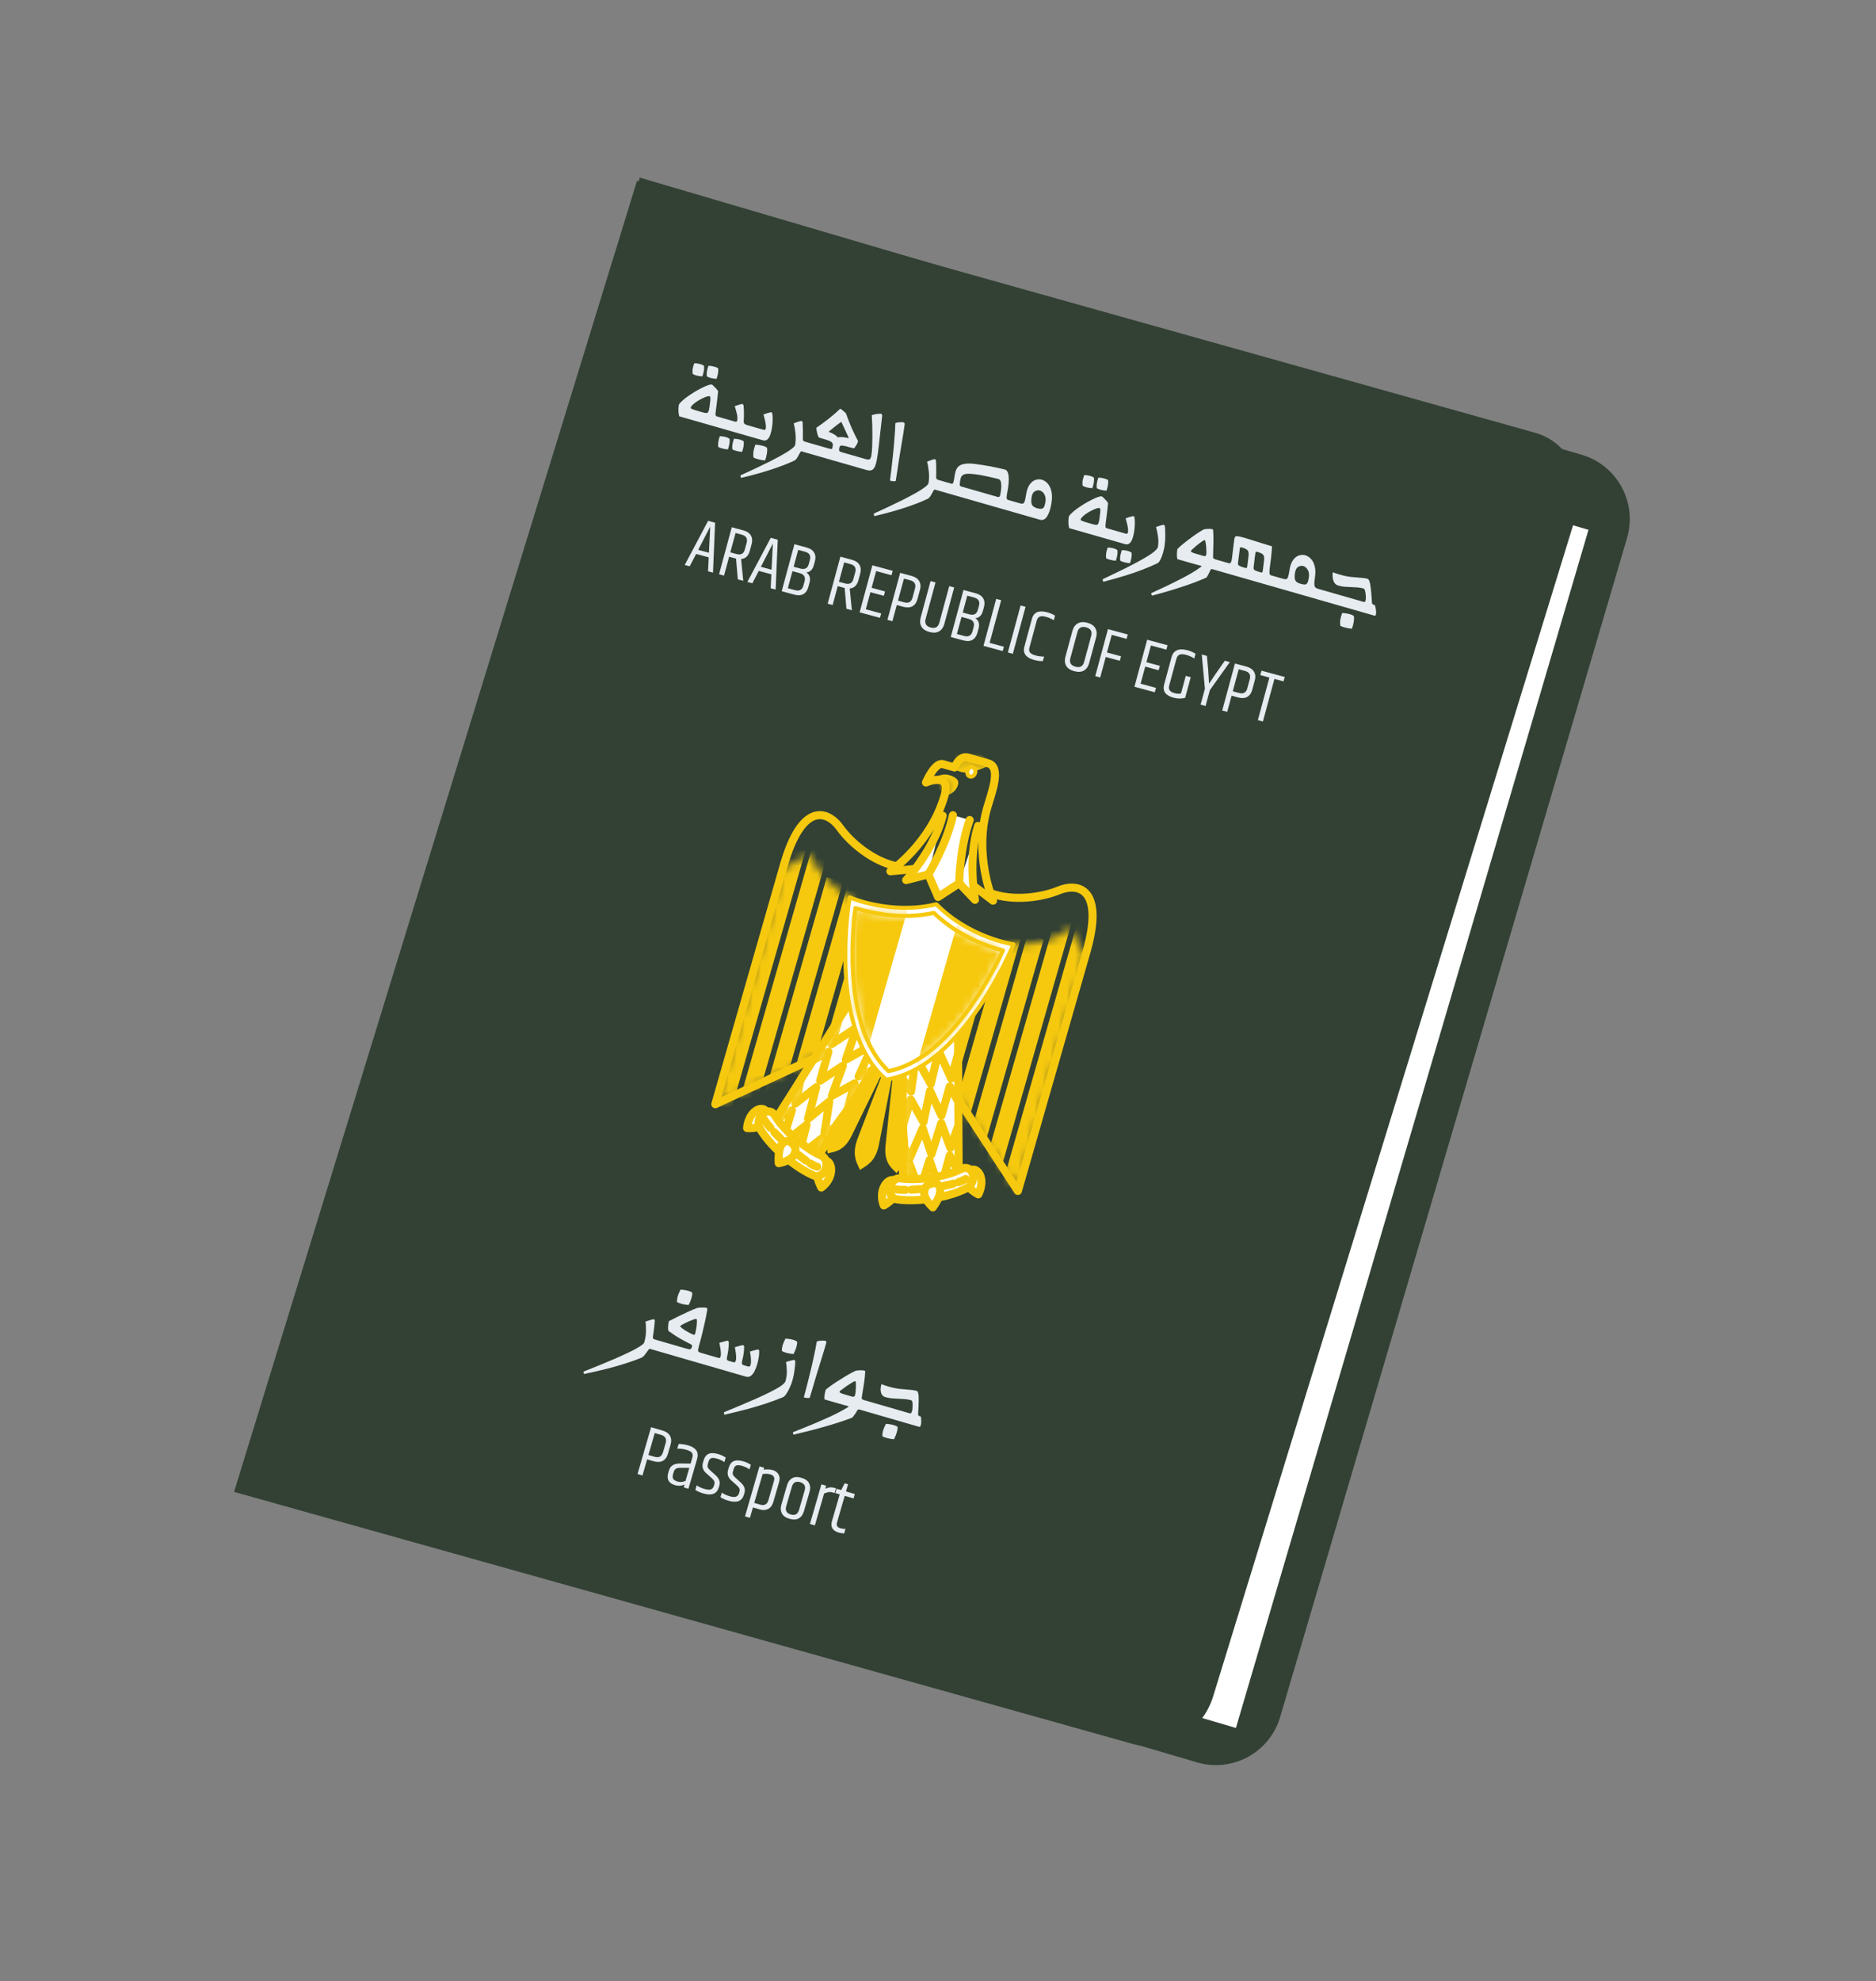 <svg width="233" height="246" viewBox="0 0 233 246" fill="none" xmlns="http://www.w3.org/2000/svg">
<rect x="0" y="0" width="233" height="246" fill="#808080" stroke="none"/>
<path d="M148.667 218.81L31.679 184.396L79.46 22.052L196.449 56.466C200.857 57.763 203.378 62.386 202.081 66.793L158.996 213.179C157.7 217.585 153.075 220.107 148.667 218.81Z" fill="#324134"/>
<path d="M197.292 65.781L176.25 59.59L132.459 208.347L153.501 214.538L197.292 65.781Z" fill="white"/>
<path d="M140.602 216.498L29.072 185.227L79.114 22.455L190.644 53.726C194.846 54.904 197.15 59.441 195.792 63.859L150.669 210.632C149.311 215.051 144.803 217.677 140.602 216.498Z" fill="#324134"/>
<path d="M80.71 167.465C80.672 167.453 80.614 167.495 80.537 167.589C80.467 167.686 80.384 167.799 80.288 167.93C80.198 168.07 80.098 168.199 79.988 168.317C79.887 168.438 79.784 168.521 79.679 168.565C78.82 168.916 77.822 169.256 76.685 169.585C75.539 169.919 74.154 170.255 72.532 170.593C72.475 170.502 72.464 170.399 72.497 170.283C73.108 170.044 73.753 169.785 74.434 169.507C75.104 169.235 75.763 168.959 76.41 168.68C77.049 168.399 77.635 168.132 78.167 167.877C78.698 167.623 79.129 167.39 79.457 167.177C79.793 166.966 79.981 166.791 80.021 166.653C80.165 166.153 80.236 165.666 80.232 165.19C80.236 164.716 80.214 164.348 80.165 164.084C80.38 164.004 80.582 163.938 80.773 163.885C80.971 163.834 81.105 163.802 81.175 163.789C81.245 163.809 81.286 163.838 81.3 163.875C81.322 163.915 81.33 163.959 81.325 164.007C81.306 164.302 81.276 164.605 81.236 164.918C81.202 165.234 81.167 165.498 81.13 165.712C81.081 165.94 81.072 166.087 81.102 166.154C81.133 166.221 81.21 166.273 81.333 166.308L82.093 166.528L81.736 167.762L80.71 167.465ZM87.867 168.2L87.509 169.433L81.262 167.624L81.619 166.391C81.857 166.46 82.134 166.54 82.449 166.631C82.772 166.725 83.102 166.821 83.44 166.918C83.786 167.019 84.113 167.113 84.42 167.202C84.735 167.293 85.008 167.372 85.239 167.439C85.515 167.519 85.688 167.54 85.757 167.502C85.835 167.466 85.895 167.371 85.94 167.217C85.962 167.141 85.963 167.079 85.944 167.031C85.927 166.976 85.83 166.907 85.654 166.823C85.435 166.717 85.085 166.533 84.603 166.268C84.122 166.004 83.589 165.658 83.005 165.231C82.977 165.039 82.969 164.837 82.981 164.624C83.002 164.406 83.035 164.207 83.078 164.028C83.383 163.866 83.739 163.686 84.147 163.488C84.564 163.284 84.989 163.082 85.422 162.882C85.854 162.683 86.257 162.516 86.629 162.382C86.734 162.363 86.859 162.349 87.003 162.341C87.154 162.335 87.296 162.334 87.428 162.339C87.568 162.346 87.664 162.358 87.718 162.373C87.803 162.398 87.845 162.439 87.845 162.497C87.852 162.558 87.837 162.682 87.799 162.871C87.748 163.19 87.669 163.592 87.562 164.077C87.457 164.554 87.339 165.062 87.209 165.599C87.078 166.135 86.945 166.638 86.809 167.107C86.711 167.445 86.678 167.66 86.709 167.753C86.751 167.84 86.871 167.912 87.071 167.97L87.867 168.2ZM86.335 165.595C86.377 165.449 86.415 165.277 86.447 165.078C86.49 164.874 86.518 164.674 86.533 164.479C86.558 164.278 86.566 164.109 86.555 163.973C86.552 163.839 86.532 163.766 86.493 163.755C86.439 163.739 86.32 163.763 86.135 163.826C85.95 163.889 85.743 163.971 85.514 164.071C85.293 164.174 85.085 164.276 84.889 164.377C84.7 164.481 84.568 164.563 84.492 164.625C84.462 164.641 84.46 164.665 84.484 164.697C84.618 164.836 84.794 164.978 85.01 165.124C85.235 165.265 85.457 165.391 85.674 165.504C85.891 165.617 86.058 165.69 86.173 165.723C86.25 165.746 86.304 165.703 86.335 165.595ZM84.081 161.645C84.073 161.443 84.1 161.221 84.161 160.981C84.232 160.735 84.353 160.445 84.525 160.112C84.845 160.13 85.133 160.171 85.388 160.237C85.652 160.305 85.848 160.391 85.976 160.495C85.999 160.876 85.851 161.387 85.532 162.027C85.23 162.007 84.939 161.96 84.66 161.888C84.391 161.81 84.198 161.729 84.081 161.645ZM94.29 167.762C94.3 168.014 94.281 168.283 94.231 168.569C94.182 168.855 94.118 169.132 94.04 169.401C93.947 169.723 93.834 170.011 93.703 170.265C93.571 170.518 93.416 170.707 93.239 170.83C93.069 170.956 92.873 170.986 92.65 170.922L87.037 169.296L87.394 168.063L89.204 168.587C89.273 168.607 89.33 168.611 89.375 168.599C89.43 168.582 89.471 168.527 89.498 168.435C89.537 168.297 89.548 168.117 89.529 167.895C89.518 167.675 89.489 167.458 89.442 167.245C89.406 167.026 89.374 166.85 89.346 166.717C89.528 166.662 89.713 166.611 89.902 166.566C90.092 166.513 90.245 166.474 90.36 166.449C90.43 166.469 90.47 166.501 90.482 166.546C90.504 166.586 90.516 166.631 90.518 166.682C90.518 166.998 90.498 167.296 90.458 167.576C90.427 167.859 90.382 168.112 90.325 168.337C90.283 168.542 90.266 168.687 90.274 168.772C90.29 168.86 90.387 168.93 90.564 168.981L91.082 169.131C91.236 169.176 91.338 169.11 91.39 168.933C91.43 168.795 91.442 168.623 91.426 168.419C91.42 168.209 91.398 167.998 91.359 167.787C91.328 167.578 91.3 167.404 91.274 167.263C91.457 167.208 91.638 167.156 91.818 167.108C92.007 167.063 92.154 167.027 92.262 166.999C92.331 167.019 92.373 167.048 92.387 167.086C92.409 167.125 92.421 167.17 92.423 167.221C92.425 167.471 92.406 167.741 92.364 168.028C92.322 168.316 92.266 168.595 92.196 168.867C92.146 169.069 92.128 169.217 92.142 169.313C92.158 169.401 92.262 169.473 92.454 169.528L92.927 169.665C93.073 169.708 93.171 169.64 93.222 169.464C93.263 169.325 93.279 169.155 93.271 168.953C93.272 168.745 93.258 168.537 93.227 168.328C93.203 168.121 93.175 167.947 93.141 167.804C93.332 167.75 93.517 167.7 93.697 167.652C93.878 167.605 94.026 167.568 94.141 167.543C94.21 167.564 94.252 167.592 94.266 167.63C94.288 167.669 94.296 167.713 94.29 167.762ZM97.187 173.497C96.572 173.752 95.91 173.998 95.2 174.234C94.498 174.472 93.722 174.705 92.873 174.934C92.016 175.161 91.052 175.398 89.981 175.646C89.918 175.544 89.903 175.44 89.934 175.332C90.537 175.091 91.176 174.826 91.851 174.538C92.523 174.258 93.189 173.972 93.849 173.68C94.498 173.393 95.096 173.113 95.642 172.838C96.186 172.57 96.629 172.32 96.972 172.086C97.317 171.844 97.512 171.643 97.559 171.481C97.681 171.059 97.737 170.638 97.725 170.218C97.714 169.798 97.68 169.426 97.624 169.102C97.809 169.039 98 168.982 98.198 168.931C98.404 168.882 98.542 168.851 98.612 168.838C98.681 168.858 98.723 168.887 98.737 168.924C98.759 168.964 98.771 169.009 98.773 169.06C98.769 169.333 98.737 169.686 98.678 170.119C98.627 170.554 98.543 170.975 98.425 171.382C98.345 171.659 98.236 171.948 98.099 172.25C97.969 172.554 97.825 172.82 97.667 173.049C97.514 173.288 97.355 173.438 97.187 173.497ZM97.11 167.728C97.102 167.526 97.128 167.305 97.189 167.064C97.261 166.819 97.382 166.529 97.554 166.196C97.873 166.213 98.161 166.255 98.417 166.321C98.68 166.389 98.876 166.474 99.005 166.578C99.027 166.96 98.879 167.471 98.561 168.111C98.258 168.09 97.968 168.044 97.689 167.971C97.42 167.893 97.227 167.812 97.11 167.728ZM102.643 166.645C102.564 166.947 102.458 167.312 102.326 167.74C102.194 168.168 102.057 168.611 101.916 169.07C101.774 169.529 101.64 169.965 101.512 170.377C101.386 170.782 101.284 171.119 101.206 171.388C101.124 171.673 101.037 171.972 100.946 172.287C100.857 172.595 100.775 172.862 100.701 173.091C100.634 173.321 100.593 173.463 100.577 173.517C100.511 173.573 100.394 173.589 100.226 173.565C100.063 173.552 99.933 173.526 99.835 173.49C100.096 172.533 100.33 171.626 100.536 170.769C100.753 169.908 100.935 169.119 101.084 168.405C101.243 167.684 101.364 167.066 101.447 166.548C101.667 166.479 101.881 166.445 102.088 166.447C102.298 166.441 102.449 166.451 102.542 166.478C102.572 166.487 102.606 166.543 102.643 166.645ZM106.198 173.208C106.225 173.116 106.247 172.981 106.265 172.803C106.286 172.617 106.298 172.43 106.304 172.24C106.311 172.042 106.31 171.871 106.302 171.727C106.294 171.583 106.267 171.504 106.221 171.491C106.174 171.478 106.077 171.512 105.928 171.594C105.787 171.678 105.619 171.783 105.425 171.91C105.232 172.029 105.044 172.158 104.863 172.297C104.683 172.428 104.534 172.539 104.416 172.63C104.328 172.704 104.28 172.757 104.271 172.788C104.248 172.865 104.362 172.947 104.611 173.036C104.87 173.119 105.261 173.237 105.783 173.388C105.922 173.428 106.017 173.431 106.069 173.396C106.128 173.363 106.171 173.3 106.198 173.208ZM107.066 173.272C107.022 173.484 107.016 173.62 107.048 173.679C107.081 173.739 107.174 173.791 107.328 173.835L108.135 174.069L107.778 175.302L106.729 174.999C106.652 174.976 106.59 174.988 106.544 175.032C106.498 175.077 106.44 175.161 106.372 175.282C106.26 175.467 106.15 175.63 106.042 175.774C105.939 175.927 105.846 176.017 105.764 176.043C104.763 176.42 103.682 176.773 102.521 177.103C101.357 177.441 100.038 177.779 98.566 178.119C98.496 178.015 98.475 177.914 98.504 177.814C99.125 177.569 99.757 177.315 100.399 177.051C101.032 176.793 101.65 176.53 102.252 176.263C102.852 176.004 103.41 175.745 103.926 175.486C104.443 175.228 104.885 174.981 105.253 174.746C105.352 174.691 105.405 174.653 105.411 174.63C105.416 174.614 105.372 174.593 105.28 174.566C104.88 174.451 104.522 174.351 104.204 174.268C103.897 174.179 103.601 174.093 103.317 174.011C103.04 173.93 102.736 173.843 102.406 173.747C102.374 173.571 102.376 173.376 102.413 173.162C102.45 172.948 102.498 172.741 102.556 172.541C102.7 172.416 102.894 172.264 103.137 172.085C103.391 171.9 103.671 171.71 103.977 171.516C104.285 171.314 104.591 171.123 104.892 170.944C105.196 170.757 105.476 170.597 105.731 170.462C105.989 170.32 106.188 170.224 106.328 170.173C106.476 170.149 106.655 170.134 106.865 170.129C107.075 170.123 107.234 170.135 107.341 170.166C107.418 170.189 107.46 170.217 107.466 170.253C107.444 170.704 107.394 171.194 107.316 171.721C107.238 172.248 107.155 172.765 107.066 173.272ZM113.281 175.172C113.312 175.064 113.331 174.911 113.338 174.714C113.355 174.51 113.352 174.322 113.327 174.148C113.302 173.975 113.248 173.876 113.163 173.851C112.871 173.767 112.536 173.715 112.158 173.697C111.79 173.674 111.413 173.652 111.028 173.632C110.642 173.612 110.296 173.558 109.988 173.469C109.742 173.398 109.576 173.266 109.49 173.075C109.404 172.883 109.364 172.676 109.37 172.453C109.387 172.224 109.42 172.022 109.472 171.845C109.598 171.898 109.733 171.95 109.877 172C110.02 172.05 110.181 172.1 110.357 172.152C110.841 172.292 111.301 172.387 111.736 172.438C112.181 172.484 112.579 172.52 112.929 172.546C113.29 172.568 113.585 172.611 113.816 172.678C113.931 172.712 114.007 172.821 114.045 173.007C114.093 173.187 114.112 173.48 114.103 173.886C114.101 174.293 114.076 174.856 114.026 175.575C114.019 175.656 114.039 175.716 114.086 175.755C114.141 175.796 114.195 175.824 114.249 175.839L114.364 175.873C114.396 176.023 114.414 176.204 114.42 176.414C114.426 176.623 114.408 176.801 114.365 176.947C114.334 177.055 114.299 177.12 114.259 177.142C114.222 177.156 114.184 177.157 114.145 177.146L107.321 175.17L107.679 173.937L112.993 175.476C113.046 175.491 113.094 175.484 113.136 175.455C113.186 175.427 113.234 175.333 113.281 175.172ZM109.585 178.311C109.577 178.109 109.604 177.884 109.668 177.636C109.737 177.398 109.857 177.112 110.029 176.779C110.349 176.796 110.636 176.838 110.892 176.904C111.156 176.972 111.352 177.057 111.48 177.161C111.502 177.543 111.354 178.054 111.036 178.694C110.733 178.673 110.444 178.623 110.167 178.543C109.896 178.472 109.702 178.395 109.585 178.311Z" fill="#E7ECF1"/>
<path d="M82.674 179.176C82.827 178.646 82.63 178.302 82.083 178.143L81.322 177.923L80.533 180.646L81.294 180.866C81.841 181.024 82.191 180.842 82.343 180.317L82.674 179.176ZM80.866 177.2L82.275 177.608C82.731 177.74 83.042 177.959 83.21 178.263C83.383 178.57 83.413 178.922 83.297 179.319L82.949 180.521C82.833 180.924 82.622 181.21 82.317 181.378C82.014 181.54 81.632 181.554 81.171 181.421L80.375 181.19L79.797 183.187L79.183 183.009L80.866 177.2ZM83.665 182.789L83.59 183.048C83.523 183.279 83.528 183.465 83.606 183.606C83.684 183.747 83.875 183.862 84.181 183.95C84.486 184.039 84.807 184.01 85.143 183.864L85.611 182.247L84.546 182.238C84.265 182.238 84.062 182.28 83.938 182.362C83.814 182.445 83.723 182.587 83.665 182.789ZM85.475 179.453C86.454 179.737 86.823 180.296 86.581 181.132L85.507 184.84L84.919 184.67L85.022 184.316C84.652 184.49 84.263 184.518 83.854 184.399C83.053 184.167 82.767 183.657 82.996 182.867L83.076 182.59C83.249 181.991 83.713 181.694 84.467 181.7L85.775 181.714L85.993 180.962C86.056 180.724 86.04 180.532 85.945 180.386C85.85 180.239 85.609 180.11 85.223 179.999C84.842 179.888 84.474 179.844 84.118 179.866L84.286 179.287C84.646 179.272 85.042 179.328 85.475 179.453ZM87.39 181.31C87.507 180.907 87.709 180.64 87.996 180.511C88.285 180.376 88.692 180.385 89.216 180.536C89.539 180.63 89.845 180.772 90.133 180.961L89.968 181.532C89.71 181.345 89.408 181.201 89.062 181.101C88.716 181.001 88.468 180.985 88.317 181.054C88.167 181.117 88.058 181.266 87.99 181.502L87.925 181.727C87.871 181.912 87.865 182.063 87.906 182.181C87.952 182.3 88.061 182.432 88.232 182.575L88.87 183.153C89.316 183.557 89.473 183.984 89.343 184.433L89.275 184.667C89.041 185.473 88.403 185.726 87.36 185.424C86.968 185.31 86.635 185.164 86.362 184.985L86.528 184.415C86.797 184.605 87.114 184.753 87.477 184.858C87.846 184.965 88.118 184.984 88.294 184.917C88.477 184.845 88.6 184.699 88.664 184.48L88.714 184.307C88.761 184.146 88.759 184.011 88.709 183.903C88.661 183.789 88.543 183.649 88.354 183.482L87.713 182.912C87.295 182.541 87.159 182.105 87.305 181.604L87.39 181.31ZM90.513 182.214C90.63 181.811 90.832 181.545 91.12 181.416C91.409 181.281 91.816 181.289 92.34 181.441C92.663 181.534 92.968 181.676 93.257 181.866L93.092 182.436C92.834 182.249 92.532 182.105 92.186 182.005C91.84 181.905 91.592 181.89 91.441 181.958C91.291 182.021 91.182 182.171 91.114 182.407L91.049 182.632C90.995 182.816 90.989 182.967 91.03 183.085C91.076 183.205 91.185 183.336 91.356 183.48L91.994 184.058C92.439 184.462 92.597 184.888 92.467 185.338L92.399 185.571C92.165 186.378 91.527 186.63 90.484 186.328C90.092 186.215 89.759 186.069 89.486 185.89L89.652 185.319C89.921 185.51 90.238 185.657 90.601 185.763C90.97 185.869 91.242 185.889 91.418 185.821C91.601 185.749 91.724 185.604 91.788 185.385L91.838 185.212C91.885 185.051 91.883 184.916 91.833 184.808C91.785 184.694 91.666 184.553 91.477 184.386L90.837 183.816C90.419 183.446 90.283 183.01 90.428 182.508L90.513 182.214ZM96.128 183.868C96.25 183.448 96.098 183.176 95.671 183.052C95.395 182.972 95.076 182.961 94.716 183.019L93.679 186.598L94.405 186.808C94.941 186.963 95.284 186.784 95.432 186.271L96.128 183.868ZM94.848 182.467C95.282 182.412 95.661 182.431 95.984 182.524C96.306 182.618 96.542 182.795 96.691 183.057C96.848 183.315 96.874 183.625 96.768 183.988L96.042 186.495C95.925 186.898 95.715 187.181 95.412 187.343C95.116 187.501 94.775 187.524 94.389 187.412L93.516 187.16L93.143 188.448L92.529 188.27L94.327 182.063L94.915 182.234L94.848 182.467ZM99.938 185.056C100.093 184.52 99.906 184.175 99.375 184.022C98.845 183.868 98.502 184.059 98.347 184.595L97.653 186.99C97.496 187.531 97.683 187.879 98.213 188.032C98.744 188.186 99.087 187.992 99.244 187.45L99.938 185.056ZM97.745 184.411C97.863 184.002 98.073 183.71 98.373 183.535C98.674 183.359 99.061 183.34 99.533 183.477C100.006 183.614 100.322 183.837 100.483 184.145C100.643 184.454 100.664 184.813 100.546 185.222L99.847 187.634C99.728 188.043 99.519 188.335 99.218 188.511C98.917 188.686 98.531 188.705 98.058 188.568C97.585 188.432 97.269 188.209 97.109 187.9C96.948 187.591 96.927 187.232 97.046 186.823L97.745 184.411ZM103.617 184.725L103.833 184.788L103.663 185.375L103.369 185.29C103.161 185.23 102.958 185.231 102.759 185.292C102.697 185.311 102.562 185.357 102.354 185.428L101.207 189.387L100.594 189.209L102.019 184.29L102.606 184.461L102.499 184.832C102.519 184.826 102.572 184.807 102.656 184.775C102.746 184.745 102.798 184.728 102.811 184.726C102.831 184.719 102.876 184.707 102.943 184.689C103.017 184.673 103.069 184.666 103.099 184.669C103.137 184.667 103.187 184.666 103.25 184.666C103.345 184.662 103.467 184.682 103.617 184.725ZM105.33 184.284L105.072 185.175L106.17 185.492L106.012 186.037L104.914 185.719L103.963 189.004C103.904 189.206 103.911 189.367 103.982 189.487C104.055 189.602 104.192 189.689 104.394 189.747C104.596 189.806 104.801 189.831 105.009 189.822L104.847 190.384C104.599 190.375 104.375 190.341 104.173 190.283C103.401 190.059 103.121 189.581 103.333 188.85L104.292 185.539L103.756 185.384L103.914 184.839L104.476 185.002L104.906 184.162L105.33 184.284Z" fill="#E7ECF1"/>
<path d="M87.938 70.928L88.025 69.198L86.461 68.775L85.662 70.312L85.045 70.145L87.947 64.665L88.816 64.9L88.555 71.095L87.938 70.928ZM86.719 68.267L88.049 68.627L88.21 65.38L86.719 68.267ZM91.419 69.353L90.559 69.12L89.923 71.465L89.307 71.298L90.888 65.461L92.304 65.844C92.767 65.97 93.085 66.183 93.258 66.485C93.433 66.781 93.466 67.132 93.356 67.537L93.123 68.397C92.954 69.022 92.595 69.36 92.046 69.411L92.312 72.112L91.635 71.929L91.419 69.353ZM90.704 68.581L91.478 68.791C92.022 68.938 92.366 68.748 92.508 68.221L92.732 67.396C92.875 66.869 92.674 66.532 92.129 66.385L91.356 66.175L90.704 68.581ZM95.718 73.034L95.805 71.304L94.241 70.881L93.442 72.418L92.825 72.251L95.727 66.771L96.596 67.006L96.335 73.201L95.718 73.034ZM94.499 70.373L95.829 70.733L95.99 67.486L94.499 70.373ZM101.212 69.673L101.078 70.168C100.927 70.724 100.615 71.025 100.143 71.071C100.564 71.353 100.696 71.783 100.539 72.362L100.398 72.883C100.287 73.295 100.08 73.587 99.778 73.76C99.484 73.929 99.105 73.951 98.642 73.825L97.087 73.404L98.668 67.567L100.17 67.974C100.634 68.099 100.949 68.312 101.117 68.612C101.291 68.908 101.323 69.261 101.212 69.673ZM99.972 68.498L99.138 68.272L98.572 70.366L99.406 70.592C99.962 70.742 100.312 70.551 100.456 70.018L100.59 69.523C100.734 68.99 100.529 68.649 99.972 68.498ZM99.786 72.699L99.927 72.178C100.071 71.645 99.865 71.303 99.309 71.153L98.423 70.913L97.849 73.033L98.735 73.272C99.291 73.423 99.642 73.232 99.786 72.699ZM104.909 73.004L104.048 72.771L103.413 75.117L102.796 74.95L104.377 69.112L105.793 69.496C106.257 69.621 106.575 69.835 106.748 70.136C106.923 70.432 106.955 70.783 106.846 71.188L106.613 72.048C106.443 72.674 106.085 73.012 105.536 73.062L105.802 75.763L105.125 75.58L104.909 73.004ZM104.194 72.233L104.968 72.442C105.512 72.59 105.856 72.4 105.998 71.873L106.222 71.047C106.364 70.52 106.164 70.183 105.619 70.036L104.846 69.827L104.194 72.233ZM108.348 70.187L110.876 70.871L110.728 71.419L108.817 70.901L108.254 72.978L109.922 73.429L109.774 73.976L108.106 73.525L107.532 75.644L109.443 76.162L109.295 76.709L106.767 76.025L108.348 70.187ZM113.643 73.066C113.787 72.533 113.584 72.192 113.034 72.043L112.27 71.836L111.529 74.572L112.293 74.779C112.843 74.928 113.19 74.739 113.332 74.212L113.643 73.066ZM111.801 71.122L113.217 71.505C113.675 71.629 113.99 71.842 114.163 72.144C114.342 72.447 114.378 72.798 114.269 73.198L113.942 74.405C113.832 74.811 113.627 75.1 113.325 75.273C113.025 75.441 112.643 75.461 112.18 75.336L111.38 75.12L110.837 77.126L110.22 76.959L111.801 71.122ZM117.895 72.772L118.512 72.938L117.279 77.49C117.168 77.901 116.953 78.201 116.635 78.388C116.324 78.571 115.926 78.597 115.439 78.465C114.953 78.334 114.619 78.109 114.437 77.793C114.263 77.472 114.231 77.106 114.343 76.695L115.575 72.144L116.192 72.311L114.964 76.845C114.814 77.401 115.022 77.756 115.59 77.909C116.157 78.063 116.516 77.862 116.667 77.306L117.895 72.772ZM122.21 75.357L122.076 75.852C121.925 76.408 121.614 76.709 121.141 76.755C121.562 77.037 121.694 77.467 121.537 78.046L121.396 78.567C121.285 78.978 121.078 79.271 120.777 79.444C120.482 79.613 120.103 79.635 119.64 79.509L118.085 79.088L119.666 73.251L121.169 73.658C121.632 73.783 121.948 73.996 122.115 74.296C122.29 74.592 122.321 74.945 122.21 75.357ZM120.971 74.182L120.137 73.956L119.57 76.05L120.404 76.275C120.96 76.426 121.31 76.235 121.454 75.702L121.588 75.207C121.733 74.674 121.527 74.333 120.971 74.182ZM120.784 78.383L120.925 77.862C121.07 77.329 120.864 76.987 120.308 76.837L119.422 76.597L118.848 78.717L119.734 78.957C120.29 79.107 120.64 78.916 120.784 78.383ZM123.73 74.351L124.347 74.518L122.911 79.817L124.684 80.296L124.538 80.835L122.149 80.188L123.73 74.351ZM126.759 75.171L127.375 75.338L125.794 81.175L125.178 81.008L126.759 75.171ZM128.165 76.829C128.388 76.006 129.02 75.736 130.063 76.019C130.399 76.109 130.722 76.247 131.033 76.43L130.878 77.004C130.563 76.813 130.234 76.671 129.893 76.578C129.551 76.486 129.294 76.482 129.122 76.566C128.952 76.644 128.835 76.799 128.772 77.03L127.853 80.427C127.791 80.653 127.814 80.845 127.92 81.004C128.033 81.159 128.267 81.285 128.62 81.38C128.979 81.478 129.33 81.523 129.674 81.517L129.521 82.081C129.207 82.096 128.852 82.049 128.458 81.943C127.416 81.661 127.006 81.108 127.229 80.286L128.165 76.829ZM135.528 78.943C135.677 78.393 135.465 78.04 134.891 77.885C134.324 77.731 133.965 77.93 133.816 78.48L132.941 81.711C132.791 82.267 132.999 82.622 133.567 82.775C134.14 82.931 134.502 82.73 134.653 82.174L135.528 78.943ZM133.202 78.304C133.313 77.893 133.528 77.594 133.846 77.406C134.164 77.219 134.563 77.19 135.044 77.32C135.531 77.452 135.864 77.679 136.044 78.001C136.224 78.323 136.258 78.69 136.147 79.101L135.265 82.359C135.153 82.77 134.939 83.069 134.621 83.257C134.304 83.438 133.903 83.463 133.416 83.331C132.93 83.2 132.596 82.976 132.414 82.659C132.24 82.338 132.208 81.973 132.32 81.561L133.202 78.304ZM137.61 78.108L140.068 78.773L139.92 79.321L138.078 78.822L137.486 81.011L139.232 81.484L139.081 82.04L137.335 81.567L136.646 84.112L136.029 83.945L137.61 78.108ZM142.48 79.426L145.008 80.111L144.86 80.658L142.948 80.14L142.386 82.216L144.054 82.668L143.906 83.215L142.238 82.764L141.664 84.883L143.575 85.401L143.427 85.948L140.899 85.264L142.48 79.426ZM145.51 81.579C145.618 81.18 145.833 80.903 146.155 80.747C146.484 80.588 146.923 80.582 147.474 80.731C147.844 80.832 148.181 80.976 148.485 81.163L148.325 81.754C148.013 81.552 147.677 81.402 147.318 81.305C146.959 81.207 146.684 81.201 146.493 81.286C146.31 81.367 146.184 81.532 146.117 81.781L145.211 85.126C145.084 85.595 145.299 85.904 145.855 86.055C146.22 86.154 146.497 86.163 146.686 86.084L147.274 83.912L147.891 84.079L147.197 86.642C146.723 86.762 146.243 86.757 145.756 86.625C144.754 86.354 144.365 85.807 144.587 84.985L145.51 81.579ZM149.732 87.654L149.115 87.487L149.649 85.516L149.262 81.262L149.897 81.434L150.057 83.183C150.063 83.253 150.099 83.819 150.166 84.882C150.56 84.274 151.212 83.325 152.121 82.036L152.746 82.205L150.266 85.683L149.732 87.654ZM155.224 84.321C155.368 83.788 155.165 83.447 154.615 83.298L153.851 83.091L153.109 85.828L153.874 86.035C154.424 86.184 154.771 85.995 154.913 85.468L155.224 84.321ZM153.382 82.377L154.798 82.76C155.256 82.884 155.571 83.097 155.744 83.399C155.923 83.702 155.958 84.054 155.85 84.453L155.523 85.661C155.413 86.066 155.208 86.355 154.906 86.528C154.606 86.696 154.224 86.717 153.761 86.591L152.961 86.375L152.418 88.382L151.801 88.215L153.382 82.377ZM159.563 84.05L159.415 84.597L158.285 84.292L156.853 89.582L156.227 89.413L157.66 84.123L156.53 83.817L156.679 83.269L159.563 84.05Z" fill="#E7ECF1"/>
<path d="M88.122 50.524C88.144 50.373 88.166 50.198 88.187 49.998C88.218 49.792 88.233 49.611 88.232 49.454C88.223 49.295 88.196 49.209 88.15 49.196C88.073 49.173 87.942 49.19 87.758 49.244C87.581 49.301 87.384 49.384 87.167 49.495C86.952 49.599 86.742 49.72 86.537 49.859C86.333 49.99 86.16 50.127 86.019 50.267C85.878 50.408 85.799 50.534 85.783 50.645C85.775 50.701 85.893 50.772 86.136 50.858C86.38 50.944 86.772 51.061 87.311 51.207C87.519 51.267 87.672 51.29 87.77 51.277C87.876 51.266 87.949 51.204 87.99 51.092C88.039 50.974 88.083 50.785 88.122 50.524ZM89.053 51.706L89.953 51.964L89.765 53.234C88.389 52.84 87.274 52.52 86.42 52.276C85.574 52.033 84.886 51.836 84.355 51.684C84.293 51.402 84.262 51.149 84.262 50.927C84.263 50.705 84.278 50.498 84.306 50.308C84.321 50.206 84.417 50.068 84.595 49.896C84.774 49.717 84.999 49.525 85.269 49.322C85.547 49.122 85.845 48.923 86.163 48.725C86.481 48.527 86.791 48.352 87.094 48.2C87.398 48.04 87.669 47.919 87.905 47.839C88.143 47.75 88.315 47.721 88.423 47.752C88.462 47.763 88.529 47.82 88.626 47.922C88.732 48.018 88.841 48.127 88.951 48.25C89.061 48.372 89.141 48.482 89.191 48.578C89.173 48.804 89.146 49.069 89.11 49.372C89.082 49.669 89.047 49.956 89.006 50.233C88.973 50.512 88.944 50.735 88.92 50.901C88.87 51.241 88.854 51.455 88.873 51.543C88.893 51.623 88.953 51.678 89.053 51.706ZM86.034 46.424C86.005 46.242 86.001 46.047 86.024 45.839C86.056 45.626 86.124 45.377 86.23 45.094C86.486 45.102 86.717 45.135 86.925 45.194C87.142 45.248 87.311 45.322 87.434 45.414C87.489 45.744 87.424 46.183 87.239 46.732C86.985 46.717 86.746 46.681 86.521 46.625C86.298 46.561 86.136 46.494 86.034 46.424ZM87.792 46.73C87.762 46.556 87.762 46.366 87.792 46.161C87.824 45.947 87.889 45.697 87.987 45.412C88.25 45.422 88.486 45.456 88.693 45.516C88.91 45.569 89.076 45.638 89.192 45.721C89.246 46.058 89.182 46.497 88.997 47.038C88.751 47.025 88.512 46.99 88.28 46.931C88.057 46.867 87.894 46.8 87.792 46.73ZM92.781 52.775L93.404 52.954L93.217 54.224L89.306 53.103L89.494 51.833L91.316 52.355C91.463 52.397 91.549 52.327 91.576 52.145C91.611 51.908 91.585 51.624 91.497 51.294C91.418 50.965 91.336 50.678 91.252 50.431C91.337 50.398 91.442 50.362 91.568 50.324C91.695 50.278 91.817 50.239 91.934 50.206C92.052 50.174 92.13 50.155 92.171 50.15C92.24 50.17 92.284 50.199 92.303 50.237C92.329 50.278 92.346 50.324 92.354 50.376C92.386 50.707 92.399 51.02 92.396 51.316C92.4 51.614 92.392 51.909 92.373 52.2C92.358 52.411 92.39 52.551 92.467 52.623C92.546 52.687 92.651 52.738 92.781 52.775ZM89.206 55.487C89.177 55.305 89.178 55.108 89.21 54.894C89.233 54.686 89.297 54.441 89.403 54.157C89.658 54.165 89.89 54.194 90.099 54.246C90.314 54.307 90.483 54.385 90.606 54.478C90.662 54.807 90.597 55.246 90.411 55.795C90.157 55.78 89.918 55.741 89.695 55.677C89.471 55.621 89.308 55.557 89.206 55.487ZM90.965 55.793C90.934 55.619 90.935 55.426 90.966 55.212C90.997 55.006 91.061 54.761 91.159 54.475C91.423 54.485 91.659 54.516 91.867 54.567C92.083 54.629 92.248 54.701 92.365 54.784C92.419 55.121 92.354 55.56 92.17 56.101C91.923 56.089 91.684 56.049 91.454 55.983C91.23 55.927 91.067 55.864 90.965 55.793ZM93.581 56.791C93.547 56.583 93.546 56.352 93.575 56.096C93.612 55.851 93.691 55.556 93.814 55.212C94.125 55.227 94.407 55.266 94.662 55.331C94.925 55.398 95.125 55.484 95.261 55.59C95.332 55.981 95.254 56.507 95.028 57.168C94.734 57.15 94.449 57.101 94.172 57.022C93.902 56.953 93.705 56.876 93.581 56.791ZM94.749 54.663L92.753 54.091L92.941 52.821L94.844 53.367C94.998 53.411 95.088 53.342 95.115 53.16C95.138 53.009 95.132 52.83 95.099 52.623C95.066 52.407 95.021 52.197 94.964 51.99C94.915 51.778 94.869 51.6 94.826 51.456C95.02 51.388 95.193 51.33 95.345 51.283C95.504 51.238 95.641 51.203 95.757 51.178C95.826 51.198 95.87 51.227 95.888 51.265C95.914 51.306 95.928 51.351 95.928 51.401C95.963 51.658 95.974 51.933 95.963 52.227C95.951 52.521 95.925 52.806 95.884 53.083C95.835 53.416 95.763 53.712 95.668 53.974C95.581 54.238 95.46 54.434 95.305 54.563C95.157 54.694 94.972 54.727 94.749 54.663ZM99.535 56.035C99.497 56.024 99.446 56.067 99.384 56.165C99.329 56.265 99.264 56.382 99.188 56.517C99.118 56.662 99.038 56.796 98.948 56.919C98.865 57.043 98.776 57.129 98.681 57.176C97.897 57.545 96.978 57.905 95.925 58.254C94.862 58.61 93.57 58.969 92.05 59.334C91.983 59.24 91.959 59.134 91.977 59.016C92.535 58.763 93.124 58.491 93.745 58.199C94.356 57.912 94.956 57.622 95.544 57.329C96.125 57.033 96.656 56.752 97.136 56.486C97.616 56.219 98.001 55.975 98.29 55.753C98.587 55.532 98.746 55.351 98.767 55.209C98.844 54.694 98.85 54.193 98.785 53.704C98.729 53.218 98.661 52.84 98.58 52.569C98.777 52.485 98.964 52.415 99.141 52.359C99.325 52.304 99.45 52.27 99.516 52.256C99.586 52.276 99.629 52.305 99.648 52.343C99.674 52.384 99.687 52.429 99.688 52.478C99.707 52.781 99.717 53.093 99.718 53.415C99.726 53.739 99.726 54.011 99.718 54.231C99.699 54.465 99.709 54.617 99.747 54.685C99.785 54.754 99.865 54.806 99.988 54.841L100.75 55.059L100.562 56.33L99.535 56.035ZM103.965 56.724L103.359 56.513L102.94 55.687C103.155 55.749 103.281 55.764 103.318 55.734C103.363 55.697 103.403 55.564 103.437 55.335C103.468 55.121 103.396 54.96 103.219 54.852C103.051 54.746 102.824 54.652 102.539 54.57C102.401 54.531 102.255 54.489 102.101 54.445C101.956 54.395 101.826 54.353 101.711 54.32C101.628 54.23 101.557 54.058 101.499 53.802C101.44 53.546 101.402 53.316 101.384 53.113C101.927 52.749 102.453 52.364 102.962 51.957C103.478 51.552 103.934 51.155 104.328 50.765C104.345 50.761 104.361 50.762 104.376 50.766C104.422 50.779 104.489 50.819 104.575 50.885C104.669 50.953 104.758 51.028 104.842 51.11C104.935 51.186 105.006 51.248 105.055 51.295C105.259 51.873 105.491 52.468 105.754 53.079C106.017 53.682 106.291 54.248 106.574 54.774C106.526 54.934 106.469 55.074 106.403 55.195C106.338 55.309 106.261 55.427 106.171 55.549C106.123 55.602 106.078 55.634 106.036 55.647C105.995 55.652 105.948 55.646 105.894 55.631C105.532 55.527 105.255 55.452 105.062 55.405C104.876 55.36 104.72 55.331 104.593 55.32C104.467 55.308 104.379 55.333 104.33 55.393C104.281 55.453 104.249 55.535 104.234 55.638C104.206 55.827 104.212 55.949 104.252 56.002C104.3 56.056 104.374 56.098 104.474 56.127L103.965 56.724ZM100.087 56.193L100.275 54.923L106.989 56.848L106.801 58.118L100.087 56.193ZM104.297 55.21L103.522 54.84C103.551 54.642 103.636 54.501 103.777 54.418C103.926 54.328 104.098 54.279 104.292 54.268C104.485 54.258 104.673 54.266 104.853 54.293C105.041 54.322 105.189 54.352 105.297 54.383C105.358 54.401 105.391 54.398 105.394 54.374C105.398 54.35 105.385 54.301 105.356 54.227C105.295 54.094 105.213 53.918 105.109 53.699C105.007 53.471 104.903 53.248 104.799 53.028C104.697 52.801 104.611 52.62 104.543 52.484C104.519 52.428 104.5 52.398 104.484 52.393C104.469 52.389 104.425 52.414 104.353 52.467C104.255 52.538 104.111 52.645 103.921 52.789C103.739 52.934 103.553 53.083 103.362 53.235C103.18 53.38 103.039 53.497 102.938 53.583C102.918 53.611 102.931 53.631 102.977 53.644C103.185 53.703 103.399 53.802 103.619 53.939C103.84 54.069 104.019 54.24 104.156 54.452C104.294 54.657 104.341 54.909 104.297 55.21ZM106.34 57.986L106.527 56.716L107.565 57.013C107.742 57.064 107.886 57.068 107.997 57.026C108.107 56.983 108.187 56.795 108.236 56.463C108.276 56.194 108.304 55.864 108.322 55.473C108.34 55.082 108.349 54.664 108.351 54.219C108.354 53.767 108.349 53.312 108.336 52.854C108.324 52.397 108.304 51.962 108.276 51.55C108.387 51.508 108.52 51.472 108.677 51.442C108.835 51.405 108.986 51.383 109.132 51.375C109.279 51.359 109.383 51.36 109.444 51.378C109.49 51.391 109.533 51.453 109.573 51.563C109.47 52.424 109.375 53.255 109.289 54.055C109.211 54.858 109.121 55.628 109.02 56.366C108.946 56.922 108.857 57.363 108.752 57.688C108.657 58.007 108.522 58.219 108.346 58.326C108.177 58.434 107.943 58.445 107.643 58.359L106.34 57.986ZM112.372 52.613C112.334 52.924 112.279 53.3 112.206 53.741C112.133 54.182 112.057 54.639 111.979 55.111C111.901 55.584 111.827 56.032 111.756 56.458C111.687 56.875 111.631 57.222 111.59 57.499C111.547 57.792 111.502 58.1 111.454 58.425C111.407 58.741 111.362 59.017 111.319 59.252C111.284 59.49 111.263 59.636 111.254 59.692C111.198 59.75 111.087 59.767 110.922 59.745C110.763 59.732 110.635 59.708 110.536 59.671C110.666 58.686 110.775 57.752 110.866 56.87C110.965 55.983 111.04 55.172 111.093 54.436C111.154 53.695 111.192 53.058 111.207 52.526C111.41 52.453 111.612 52.416 111.812 52.415C112.014 52.407 112.161 52.416 112.253 52.443C112.284 52.452 112.324 52.508 112.372 52.613ZM116.096 60.782C116.057 60.772 116.007 60.815 115.944 60.912C115.889 61.012 115.824 61.129 115.748 61.264C115.678 61.409 115.598 61.543 115.508 61.666C115.426 61.791 115.337 61.877 115.242 61.923C114.458 62.293 113.539 62.652 112.485 63.002C111.423 63.357 110.131 63.717 108.61 64.081C108.544 63.987 108.519 63.882 108.537 63.763C109.095 63.511 109.685 63.238 110.305 62.946C110.916 62.659 111.516 62.369 112.105 62.076C112.686 61.781 113.216 61.5 113.696 61.233C114.177 60.967 114.561 60.722 114.851 60.5C115.148 60.28 115.307 60.099 115.328 59.956C115.404 59.442 115.41 58.94 115.346 58.452C115.289 57.965 115.221 57.587 115.141 57.316C115.337 57.233 115.524 57.163 115.701 57.106C115.885 57.052 116.011 57.017 116.077 57.003C116.146 57.023 116.19 57.052 116.208 57.09C116.234 57.131 116.248 57.176 116.248 57.226C116.268 57.528 116.278 57.84 116.278 58.162C116.287 58.486 116.286 58.759 116.278 58.979C116.259 59.213 116.269 59.364 116.307 59.433C116.345 59.501 116.426 59.553 116.549 59.589L117.31 59.807L117.122 61.077L116.096 60.782ZM118.589 58.949C118.636 58.632 118.719 58.371 118.837 58.166C118.956 57.961 119.139 57.807 119.386 57.705C119.634 57.602 119.97 57.55 120.395 57.548C120.571 57.55 120.805 57.567 121.097 57.601C121.396 57.637 121.718 57.684 122.062 57.742C122.415 57.793 122.767 57.853 123.118 57.921C123.476 57.99 123.807 58.06 124.109 58.13C124.42 58.195 124.676 58.256 124.876 58.313C125.032 58.391 125.142 58.542 125.205 58.767C125.269 58.991 125.298 59.255 125.293 59.559C125.289 59.855 125.264 60.161 125.217 60.477C125.193 60.644 125.163 60.817 125.129 60.996C125.094 61.176 125.067 61.329 125.049 61.456C125.019 61.654 125.014 61.801 125.032 61.897C125.058 61.987 125.133 62.049 125.256 62.085L126.306 62.386L126.118 63.656L116.648 60.941L116.835 59.671C117.274 59.796 117.6 59.89 117.816 59.952C118.039 60.016 118.173 60.054 118.219 60.068C118.304 60.092 118.372 60.012 118.423 59.829C118.474 59.646 118.53 59.352 118.589 58.949ZM119.408 60.408L123.884 61.691C124.022 61.731 124.113 61.712 124.157 61.633C124.208 61.557 124.252 61.397 124.288 61.151C124.364 60.637 124.379 60.237 124.333 59.952C124.295 59.669 124.174 59.506 123.972 59.465C123.137 59.258 122.442 59.104 121.888 59.003C121.334 58.902 120.885 58.844 120.543 58.828C120.209 58.807 119.954 58.828 119.776 58.893C119.599 58.949 119.473 59.045 119.397 59.18C119.328 59.317 119.28 59.485 119.25 59.682C119.205 59.991 119.189 60.18 119.203 60.25C119.224 60.322 119.292 60.375 119.408 60.408ZM125.66 63.524L125.848 62.254L126.678 62.492C126.847 62.541 126.975 62.548 127.06 62.515C127.152 62.484 127.223 62.385 127.272 62.217C127.328 62.052 127.382 61.795 127.434 61.447C127.516 60.893 127.662 60.469 127.874 60.175C128.087 59.873 128.328 59.678 128.598 59.59C128.876 59.497 129.142 59.487 129.396 59.559C129.658 59.635 129.892 59.784 130.099 60.009C130.314 60.235 130.472 60.549 130.574 60.949C130.676 61.341 130.685 61.826 130.599 62.404C130.494 63.116 130.319 63.676 130.074 64.085C129.831 64.485 129.521 64.631 129.144 64.523L125.66 63.524ZM128.122 61.755C128.055 62.206 128.077 62.522 128.186 62.702C128.296 62.882 128.501 63.015 128.801 63.101C129.139 63.198 129.379 63.201 129.521 63.109C129.67 63.02 129.777 62.758 129.842 62.323C129.898 61.943 129.856 61.63 129.716 61.383C129.577 61.129 129.392 60.969 129.162 60.903C128.946 60.841 128.733 60.875 128.521 61.004C128.311 61.125 128.178 61.376 128.122 61.755ZM136.552 64.407C136.574 64.257 136.596 64.082 136.618 63.882C136.648 63.676 136.663 63.495 136.662 63.338C136.654 63.178 136.626 63.092 136.58 63.079C136.503 63.057 136.373 63.073 136.188 63.127C136.012 63.184 135.815 63.268 135.598 63.379C135.382 63.482 135.172 63.603 134.967 63.742C134.763 63.874 134.591 64.01 134.45 64.151C134.309 64.292 134.23 64.418 134.214 64.529C134.205 64.584 134.323 64.655 134.567 64.741C134.811 64.828 135.202 64.944 135.742 65.091C135.95 65.15 136.102 65.173 136.201 65.16C136.306 65.149 136.38 65.088 136.42 64.976C136.47 64.858 136.514 64.668 136.552 64.407ZM137.484 65.59L138.384 65.848L138.196 67.118C136.819 66.723 135.704 66.404 134.851 66.159C134.005 65.916 133.316 65.719 132.786 65.567C132.723 65.285 132.692 65.033 132.693 64.811C132.694 64.588 132.708 64.382 132.736 64.192C132.751 64.089 132.848 63.952 133.026 63.78C133.204 63.6 133.429 63.409 133.7 63.206C133.978 63.005 134.276 62.806 134.593 62.608C134.911 62.411 135.222 62.236 135.525 62.084C135.829 61.923 136.099 61.803 136.336 61.722C136.573 61.633 136.746 61.605 136.854 61.636C136.892 61.647 136.96 61.703 137.057 61.805C137.163 61.901 137.271 62.011 137.381 62.133C137.491 62.255 137.571 62.365 137.621 62.462C137.604 62.688 137.577 62.952 137.54 63.255C137.512 63.552 137.478 63.84 137.437 64.117C137.404 64.396 137.375 64.618 137.35 64.784C137.3 65.125 137.284 65.339 137.303 65.427C137.324 65.507 137.384 65.561 137.484 65.59ZM134.465 60.307C134.435 60.126 134.432 59.931 134.455 59.723C134.486 59.509 134.555 59.261 134.661 58.978C134.916 58.985 135.148 59.018 135.356 59.078C135.572 59.132 135.742 59.205 135.864 59.298C135.92 59.627 135.855 60.066 135.67 60.615C135.415 60.6 135.176 60.565 134.952 60.509C134.729 60.445 134.566 60.378 134.465 60.307ZM136.223 60.613C136.193 60.44 136.192 60.25 136.223 60.044C136.254 59.831 136.319 59.581 136.418 59.296C136.681 59.305 136.916 59.34 137.124 59.399C137.34 59.453 137.507 59.521 137.623 59.604C137.677 59.941 137.612 60.38 137.428 60.922C137.181 60.909 136.942 60.873 136.71 60.815C136.487 60.751 136.325 60.684 136.223 60.613ZM139.732 67.558L137.737 66.986L137.924 65.716L139.828 66.262C139.981 66.306 140.072 66.237 140.099 66.055C140.121 65.905 140.115 65.726 140.082 65.518C140.05 65.303 140.005 65.092 139.947 64.885C139.898 64.674 139.852 64.495 139.809 64.351C140.004 64.283 140.177 64.225 140.328 64.178C140.487 64.133 140.624 64.098 140.74 64.074C140.809 64.093 140.853 64.123 140.872 64.161C140.898 64.201 140.911 64.246 140.912 64.296C140.946 64.553 140.957 64.829 140.946 65.122C140.935 65.416 140.908 65.701 140.868 65.978C140.818 66.311 140.747 66.608 140.652 66.869C140.565 67.133 140.444 67.329 140.288 67.458C140.141 67.589 139.955 67.622 139.732 67.558ZM137.381 69.31C137.352 69.128 137.353 68.93 137.385 68.717C137.407 68.509 137.472 68.263 137.578 67.98C137.833 67.987 138.065 68.017 138.274 68.068C138.489 68.13 138.658 68.207 138.781 68.3C138.837 68.63 138.772 69.069 138.586 69.618C138.332 69.603 138.093 69.563 137.87 69.499C137.646 69.443 137.483 69.38 137.381 69.31ZM139.14 69.616C139.109 69.442 139.11 69.248 139.141 69.035C139.172 68.829 139.236 68.583 139.334 68.298C139.598 68.308 139.834 68.338 140.042 68.39C140.258 68.451 140.423 68.524 140.539 68.606C140.594 68.944 140.529 69.383 140.345 69.924C140.098 69.911 139.86 69.871 139.629 69.805C139.405 69.749 139.242 69.686 139.14 69.616ZM143.718 69.951C143.158 70.219 142.55 70.478 141.896 70.728C141.25 70.98 140.532 71.227 139.742 71.471C138.945 71.713 138.046 71.966 137.045 72.232C136.972 72.129 136.943 72.022 136.96 71.911C137.51 71.656 138.093 71.378 138.706 71.075C139.319 70.781 139.925 70.48 140.523 70.173C141.113 69.872 141.653 69.577 142.145 69.289C142.635 69.009 143.031 68.747 143.331 68.504C143.633 68.252 143.796 68.043 143.82 67.877C143.885 67.441 143.885 67.008 143.82 66.577C143.755 66.146 143.676 65.765 143.58 65.432C143.751 65.365 143.928 65.305 144.112 65.251C144.304 65.198 144.433 65.165 144.5 65.151C144.569 65.171 144.613 65.2 144.631 65.239C144.657 65.279 144.674 65.325 144.683 65.377C144.713 65.658 144.728 66.021 144.726 66.466C144.732 66.913 144.704 67.346 144.642 67.766C144.6 68.051 144.532 68.349 144.438 68.66C144.352 68.973 144.247 69.249 144.124 69.486C144.007 69.733 143.872 69.888 143.718 69.951ZM149.821 68.83C149.835 68.735 149.84 68.596 149.835 68.413C149.831 68.222 149.819 68.029 149.8 67.834C149.782 67.631 149.76 67.455 149.734 67.308C149.707 67.16 149.671 67.079 149.625 67.066C149.579 67.053 149.489 67.089 149.357 67.175C149.231 67.263 149.083 67.373 148.911 67.505C148.74 67.629 148.576 67.763 148.419 67.908C148.262 68.045 148.133 68.16 148.031 68.255C147.955 68.332 147.915 68.386 147.91 68.418C147.899 68.497 148.018 68.581 148.27 68.67C148.53 68.752 148.922 68.869 149.445 69.019C149.583 69.058 149.675 69.06 149.721 69.024C149.774 68.989 149.807 68.925 149.821 68.83ZM150.667 68.886C150.651 69.105 150.662 69.244 150.701 69.305C150.74 69.365 150.837 69.418 150.991 69.462L151.798 69.693L151.611 70.963L150.561 70.663C150.484 70.641 150.426 70.653 150.387 70.699C150.348 70.746 150.303 70.832 150.253 70.958C150.168 71.148 150.083 71.318 149.997 71.466C149.918 71.625 149.84 71.718 149.763 71.746C148.847 72.143 147.85 72.517 146.772 72.868C145.693 73.227 144.465 73.588 143.089 73.952C143.008 73.847 142.975 73.743 142.99 73.64C143.558 73.382 144.134 73.114 144.72 72.836C145.298 72.565 145.859 72.288 146.406 72.008C146.951 71.735 147.456 71.464 147.921 71.193C148.386 70.922 148.781 70.664 149.106 70.419C149.194 70.362 149.24 70.321 149.244 70.297C149.246 70.282 149.201 70.26 149.109 70.234C148.709 70.119 148.351 70.021 148.034 69.938C147.727 69.85 147.431 69.765 147.146 69.684C146.869 69.604 146.565 69.517 146.235 69.422C146.181 69.242 146.159 69.042 146.167 68.822C146.176 68.601 146.195 68.388 146.226 68.183C146.349 68.053 146.517 67.895 146.729 67.708C146.949 67.516 147.195 67.318 147.465 67.115C147.737 66.904 148.007 66.705 148.275 66.518C148.544 66.323 148.794 66.155 149.023 66.015C149.253 65.867 149.432 65.765 149.561 65.711C149.701 65.685 149.872 65.668 150.073 65.66C150.275 65.652 150.43 65.663 150.537 65.694C150.614 65.716 150.658 65.745 150.669 65.781C150.704 66.245 150.718 66.748 150.71 67.29C150.702 67.833 150.688 68.365 150.667 68.886ZM157.983 67.829C157.981 68.001 157.968 68.228 157.942 68.51C157.918 68.783 157.889 69.06 157.856 69.339C157.824 69.61 157.794 69.837 157.767 70.019C157.701 70.47 157.666 70.811 157.664 71.041C157.664 71.263 157.721 71.391 157.836 71.424L159.036 71.768L158.848 73.038L151.154 70.833L151.341 69.562L152.599 69.923C152.737 69.963 152.831 69.927 152.879 69.818C152.936 69.702 152.979 69.545 153.009 69.347C153.041 69.126 153.07 68.874 153.096 68.593C153.13 68.306 153.165 68.015 153.201 67.72C153.236 67.425 153.272 67.155 153.309 66.909C153.327 66.783 153.365 66.691 153.422 66.632C153.478 66.575 153.593 66.558 153.766 66.583C153.938 66.607 154.206 66.672 154.567 66.775C154.721 66.819 154.951 66.889 155.257 66.986C155.564 67.082 155.893 67.184 156.246 67.294C156.599 67.403 156.932 67.507 157.246 67.605C157.56 67.703 157.806 67.778 157.983 67.829ZM157.004 69.49C157.033 69.185 156.988 68.975 156.869 68.858C156.751 68.733 156.53 68.625 156.207 68.532C156.092 68.499 156.017 68.494 155.981 68.517C155.955 68.534 155.932 68.606 155.913 68.733C155.899 68.828 155.876 68.982 155.845 69.195C155.821 69.411 155.796 69.635 155.77 69.867C155.745 70.091 155.724 70.258 155.708 70.369C155.69 70.487 155.692 70.583 155.713 70.655C155.736 70.719 155.807 70.781 155.926 70.84C156.054 70.901 156.26 70.972 156.544 71.054C156.636 71.08 156.704 71.087 156.746 71.075C156.789 71.054 156.817 70.996 156.831 70.901C156.859 70.711 156.89 70.477 156.923 70.198C156.964 69.921 156.991 69.685 157.004 69.49ZM155.077 68.938C155.098 68.631 155.05 68.419 154.931 68.302C154.82 68.18 154.6 68.072 154.269 67.977C154.154 67.944 154.078 67.939 154.043 67.961C154.016 67.978 153.994 68.05 153.975 68.177C153.961 68.272 153.942 68.431 153.917 68.655C153.891 68.879 153.863 69.102 153.83 69.323C153.805 69.547 153.785 69.71 153.769 69.813C153.752 69.932 153.754 70.027 153.775 70.099C153.798 70.164 153.869 70.225 153.988 70.284C154.116 70.345 154.325 70.418 154.618 70.502C154.71 70.528 154.777 70.535 154.819 70.522C154.862 70.502 154.891 70.444 154.905 70.349C154.935 70.143 154.966 69.905 154.998 69.633C155.031 69.362 155.057 69.13 155.077 68.938ZM158.375 72.903L158.563 71.633L159.393 71.871C159.562 71.919 159.69 71.927 159.775 71.893C159.867 71.862 159.938 71.763 159.987 71.596C160.044 71.43 160.098 71.174 160.149 70.825C160.231 70.271 160.378 69.847 160.589 69.553C160.802 69.251 161.044 69.057 161.313 68.969C161.591 68.876 161.857 68.865 162.111 68.938C162.373 69.013 162.607 69.163 162.814 69.387C163.031 69.606 163.187 69.906 163.282 70.288C163.386 70.673 163.399 71.13 163.32 71.66C163.269 72.008 163.241 72.281 163.236 72.477C163.24 72.668 163.275 72.81 163.341 72.903C163.416 72.991 163.539 73.059 163.708 73.108L164.538 73.346L164.351 74.616L158.375 72.903ZM161.516 72.479C161.77 72.552 161.962 72.582 162.092 72.57C162.231 72.552 162.33 72.477 162.389 72.346C162.458 72.209 162.513 71.998 162.555 71.713C162.612 71.325 162.571 71.008 162.431 70.762C162.292 70.508 162.107 70.347 161.877 70.281C161.661 70.219 161.448 70.253 161.236 70.382C161.026 70.504 160.892 70.758 160.835 71.146C160.772 71.573 160.787 71.878 160.88 72.062C160.981 72.248 161.193 72.387 161.516 72.479ZM169.629 74.421C169.645 74.311 169.644 74.153 169.626 73.95C169.617 73.742 169.589 73.548 169.543 73.37C169.498 73.192 169.432 73.091 169.348 73.066C169.055 72.983 168.726 72.933 168.359 72.919C168.002 72.899 167.636 72.881 167.261 72.864C166.887 72.848 166.546 72.795 166.238 72.707C165.992 72.636 165.816 72.503 165.708 72.308C165.601 72.112 165.536 71.899 165.514 71.67C165.5 71.436 165.507 71.227 165.534 71.045C165.662 71.098 165.799 71.15 165.944 71.2C166.089 71.249 166.25 71.3 166.427 71.35C166.911 71.489 167.366 71.583 167.792 71.631C168.227 71.673 168.615 71.706 168.956 71.729C169.306 71.747 169.597 71.789 169.827 71.855C169.943 71.888 170.03 72 170.09 72.19C170.159 72.375 170.215 72.676 170.258 73.092C170.308 73.511 170.355 74.089 170.398 74.828C170.402 74.911 170.429 74.972 170.479 75.012C170.537 75.053 170.593 75.081 170.647 75.097L170.762 75.13C170.812 75.284 170.853 75.469 170.885 75.685C170.917 75.9 170.922 76.083 170.9 76.233C170.884 76.344 170.858 76.411 170.822 76.434C170.788 76.449 170.752 76.451 170.713 76.44L163.884 74.482L164.072 73.212L169.39 74.736C169.443 74.752 169.489 74.744 169.525 74.713C169.57 74.685 169.604 74.587 169.629 74.421ZM166.465 77.684C166.432 77.477 166.43 77.245 166.459 76.99C166.496 76.744 166.575 76.45 166.698 76.105C167.009 76.12 167.291 76.16 167.546 76.225C167.809 76.292 168.009 76.378 168.146 76.483C168.216 76.874 168.138 77.401 167.912 78.062C167.618 78.044 167.333 77.995 167.056 77.915C166.786 77.846 166.589 77.769 166.465 77.684Z" fill="#E7ECF1"/>
<path d="M104.431 154.239C103.666 154.02 102.906 153.763 102.152 153.469C96.359 151.209 91.339 146.83 89.051 142.042C88.343 140.561 88.893 138.648 90.279 137.769C91.666 136.89 93.363 137.378 94.071 138.859C95.752 142.378 99.776 145.798 104.32 147.572C108.273 149.114 114.418 150.179 121.244 146.491C122.676 145.717 124.331 146.337 124.941 147.875C125.55 149.414 124.883 151.288 123.452 152.062C117.443 155.31 110.773 156.057 104.431 154.239Z" fill="#324134" stroke="#324134" stroke-miterlimit="10" stroke-linecap="round" stroke-linejoin="round"/>
<path d="M95.306 138.777C95.453 137.712 94.533 137.322 93.696 138.051C92.86 138.78 92.786 140.057 92.786 140.057C92.786 140.057 95.097 140.295 95.306 138.777Z" fill="white" stroke="#F6C90E" stroke-miterlimit="10" stroke-linecap="round" stroke-linejoin="round"/>
<path d="M101.896 144.328C102.675 143.703 103.396 144.456 103.193 145.626C102.99 146.795 102.009 147.442 102.009 147.442C102.009 147.442 100.786 145.217 101.896 144.328Z" fill="white" stroke="#F6C90E" stroke-miterlimit="10" stroke-linecap="round" stroke-linejoin="round"/>
<path d="M111.277 107.53C108.306 106.905 105.59 104.526 104.372 102.826C102.675 100.459 99.555 99.74 97.36 107.392C95.165 115.045 88.841 137.094 88.841 137.094L112.048 126.314" stroke="#F6C90E" stroke-miterlimit="10" stroke-linecap="round" stroke-linejoin="round"/>
<mask id="mask0_194_1463" style="mask-type:luminance" maskUnits="userSpaceOnUse" x="88" y="105" width="20" height="33">
<path d="M97.229 107.854L100.642 105.995C100.642 105.995 101.416 109.04 105.543 111.394C109.671 113.748 105.934 129.155 105.934 129.155L88.842 137.094L97.228 107.854L97.229 107.854Z" fill="white"/>
</mask>
<g mask="url(#mask0_194_1463)">
<path d="M100.24 104.923L98.234 104.349L88.501 138.285L90.506 138.859L100.24 104.923Z" fill="#F6C90E"/>
</g>
<mask id="mask1_194_1463" style="mask-type:luminance" maskUnits="userSpaceOnUse" x="88" y="105" width="20" height="33">
<path d="M97.229 107.854L100.642 105.995C100.642 105.995 101.416 109.04 105.543 111.394C109.671 113.748 105.934 129.155 105.934 129.155L88.842 137.094L97.228 107.854L97.229 107.854Z" fill="white"/>
</mask>
<g mask="url(#mask1_194_1463)">
<path d="M103.129 104.89L101.124 104.315L91.822 136.747L93.827 137.321L103.129 104.89Z" fill="#F6C90E"/>
</g>
<mask id="mask2_194_1463" style="mask-type:luminance" maskUnits="userSpaceOnUse" x="88" y="105" width="20" height="33">
<path d="M97.229 107.854L100.642 105.995C100.642 105.995 101.416 109.04 105.543 111.394C109.671 113.748 105.934 129.155 105.934 129.155L88.842 137.094L97.228 107.854L97.229 107.854Z" fill="white"/>
</mask>
<g mask="url(#mask2_194_1463)">
<path d="M104.688 109.493L102.683 108.918L93.684 140.293L95.689 140.868L104.688 109.493Z" fill="#F6C90E"/>
</g>
<mask id="mask3_194_1463" style="mask-type:luminance" maskUnits="userSpaceOnUse" x="88" y="105" width="20" height="33">
<path d="M97.229 107.854L100.642 105.995C100.642 105.995 101.416 109.04 105.543 111.394C109.671 113.748 105.934 129.155 105.934 129.155L88.842 137.094L97.228 107.854L97.229 107.854Z" fill="white"/>
</mask>
<g mask="url(#mask3_194_1463)">
<path d="M107.349 110.256L105.344 109.681L96.345 141.056L98.35 141.631L107.349 110.256Z" fill="#F6C90E"/>
</g>
<mask id="mask4_194_1463" style="mask-type:luminance" maskUnits="userSpaceOnUse" x="88" y="105" width="20" height="33">
<path d="M97.229 107.854L100.642 105.995C100.642 105.995 101.416 109.04 105.543 111.394C109.671 113.748 105.934 129.155 105.934 129.155L88.842 137.094L97.228 107.854L97.229 107.854Z" fill="white"/>
</mask>
<g mask="url(#mask4_194_1463)">
<path d="M110.008 111.018L108.003 110.444L99.004 141.819L101.009 142.393L110.008 111.018Z" fill="#F6C90E"/>
</g>
<path d="M101.108 144.37L95.753 139.905L106.455 122.954L111.81 127.418L101.108 144.37Z" fill="white"/>
<mask id="mask5_194_1463" style="mask-type:luminance" maskUnits="userSpaceOnUse" x="95" y="122" width="17" height="23">
<path d="M101.108 144.37L95.753 139.905L106.455 122.954L111.81 127.419L101.108 144.37Z" fill="white"/>
</mask>
<g mask="url(#mask5_194_1463)">
<path d="M104.646 124.943L103.266 129.647L106.41 127.559L105.05 131.566L108.418 129.686L106.639 133.66L110.166 132.015" stroke="#F6C90E" stroke-miterlimit="10" stroke-linecap="round" stroke-linejoin="round"/>
</g>
<mask id="mask6_194_1463" style="mask-type:luminance" maskUnits="userSpaceOnUse" x="95" y="122" width="17" height="23">
<path d="M101.108 144.37L95.753 139.905L106.455 122.954L111.81 127.419L101.108 144.37Z" fill="white"/>
</mask>
<g mask="url(#mask6_194_1463)">
<path d="M99.505 132.436L102.892 130.567L101.854 134.185L104.687 132.316L103.317 136.062L106.145 134.512L104.86 139.186" stroke="#F6C90E" stroke-miterlimit="10" stroke-linecap="round" stroke-linejoin="round"/>
</g>
<mask id="mask7_194_1463" style="mask-type:luminance" maskUnits="userSpaceOnUse" x="95" y="122" width="17" height="23">
<path d="M101.108 144.37L95.753 139.905L106.455 122.954L111.81 127.419L101.108 144.37Z" fill="white"/>
</mask>
<g mask="url(#mask7_194_1463)">
<path d="M99.902 131.955L98.781 137.012L101.375 134.988L100.354 138.929L102.995 136.754L102.402 140.723L105.844 138.778" stroke="#F6C90E" stroke-miterlimit="10" stroke-linecap="round" stroke-linejoin="round"/>
</g>
<mask id="mask8_194_1463" style="mask-type:luminance" maskUnits="userSpaceOnUse" x="95" y="122" width="17" height="23">
<path d="M101.108 144.37L95.753 139.905L106.455 122.954L111.81 127.419L101.108 144.37Z" fill="white"/>
</mask>
<g mask="url(#mask8_194_1463)">
<path d="M94.392 140.132L98.356 137.838L97.048 142.152L100.178 139.654L99.161 143.578L102.09 141.323L101.108 144.37" stroke="#F6C90E" stroke-miterlimit="10" stroke-linecap="round" stroke-linejoin="round"/>
</g>
<path d="M101.108 144.37L95.753 139.905L106.455 122.954L111.81 127.418L101.108 144.37Z" stroke="#F6C90E" stroke-miterlimit="10" stroke-linecap="round" stroke-linejoin="round"/>
<path d="M109.16 142.143C109.599 139.94 111.2 131.691 111.2 131.691L110.792 131.574L110.725 131.555L110.317 131.438C110.317 131.438 107.302 139.282 106.507 141.383C105.712 143.483 106.491 144.482 106.819 145.266L106.803 145.261C107.498 144.771 108.721 144.346 109.16 142.143Z" fill="#F6C90E"/>
<path d="M105.768 141.026C106.755 139.025 110.413 131.512 110.413 131.512L110.071 131.242L110.015 131.197L109.673 130.928C109.673 130.928 104.83 137.509 103.545 139.276C102.259 141.042 102.706 142.32 102.798 143.215L102.784 143.205C103.55 142.984 104.781 143.026 105.768 141.026Z" fill="#F6C90E"/>
<path d="M101.19 145.994C101.157 145.985 101.125 145.973 101.093 145.96C99.322 145.22 96.072 142.924 94.391 140.132C94.056 139.577 94.196 138.753 94.701 138.291C95.207 137.829 95.888 137.904 96.222 138.459C97.589 140.728 100.464 142.834 102.015 143.481C102.565 143.711 102.804 144.452 102.549 145.136C102.31 145.781 101.718 146.145 101.19 145.994Z" fill="white" stroke="#F6C90E" stroke-miterlimit="10" stroke-linecap="round" stroke-linejoin="round"/>
<path d="M98.539 143.513C98.078 144.193 96.717 144.421 96.717 144.421C96.717 144.421 96.587 142.834 97.048 142.153C97.509 141.473 97.974 141.583 98.386 141.959C98.798 142.334 99 142.832 98.539 143.513Z" fill="white" stroke="#F6C90E" stroke-miterlimit="10" stroke-linecap="round" stroke-linejoin="round"/>
<path d="M120.048 145.869C120.489 144.888 121.475 145.046 121.799 146.107C122.122 147.168 121.506 148.29 121.506 148.29C121.506 148.29 119.42 147.267 120.048 145.869Z" fill="white" stroke="#F6C90E" stroke-miterlimit="10" stroke-linecap="round" stroke-linejoin="round"/>
<path d="M111.517 147.086C111.187 146.144 110.177 146.4 109.729 147.499C109.281 148.599 109.771 149.667 109.771 149.667C109.771 149.667 111.987 148.428 111.517 147.086Z" fill="white" stroke="#F6C90E" stroke-miterlimit="10" stroke-linecap="round" stroke-linejoin="round"/>
<path d="M123.066 110.91C125.917 111.953 129.481 111.375 131.416 110.578C134.109 109.47 137.137 110.513 134.942 118.166C132.747 125.818 126.423 147.867 126.423 147.867L112.456 126.431" stroke="#F6C90E" stroke-miterlimit="10" stroke-linecap="round" stroke-linejoin="round"/>
<mask id="mask9_194_1463" style="mask-type:luminance" maskUnits="userSpaceOnUse" x="116" y="115" width="19" height="33">
<path d="M134.807 118.627L132.899 115.243C132.899 115.243 130.628 117.416 125.88 117.225C121.131 117.035 116.134 132.08 116.134 132.08L126.421 147.868L134.808 118.628L134.807 118.627Z" fill="white"/>
</mask>
<g mask="url(#mask9_194_1463)">
<path d="M135.814 115.122L133.809 114.547L124.075 148.483L126.08 149.058L135.814 115.122Z" fill="#F6C90E"/>
</g>
<mask id="mask10_194_1463" style="mask-type:luminance" maskUnits="userSpaceOnUse" x="116" y="115" width="19" height="33">
<path d="M134.807 118.627L132.899 115.243C132.899 115.243 130.628 117.416 125.88 117.225C121.131 117.035 116.134 132.08 116.134 132.08L126.421 147.868L134.808 118.628L134.807 118.627Z" fill="white"/>
</mask>
<g mask="url(#mask10_194_1463)">
<path d="M133.381 113.562L131.376 112.988L122.074 145.419L124.079 145.994L133.381 113.562Z" fill="#F6C90E"/>
</g>
<mask id="mask11_194_1463" style="mask-type:luminance" maskUnits="userSpaceOnUse" x="116" y="115" width="19" height="33">
<path d="M134.807 118.627L132.899 115.243C132.899 115.243 130.628 117.416 125.88 117.225C121.131 117.035 116.134 132.08 116.134 132.08L126.421 147.868L134.808 118.628L134.807 118.627Z" fill="white"/>
</mask>
<g mask="url(#mask11_194_1463)">
<path d="M129.617 116.64L127.612 116.066L118.613 147.441L120.618 148.016L129.617 116.64Z" fill="#F6C90E"/>
</g>
<mask id="mask12_194_1463" style="mask-type:luminance" maskUnits="userSpaceOnUse" x="116" y="115" width="19" height="33">
<path d="M134.807 118.627L132.899 115.243C132.899 115.243 130.628 117.416 125.88 117.225C121.131 117.035 116.134 132.08 116.134 132.08L126.421 147.868L134.808 118.628L134.807 118.627Z" fill="white"/>
</mask>
<g mask="url(#mask12_194_1463)">
<path d="M126.958 115.878L124.953 115.303L115.954 146.678L117.959 147.253L126.958 115.878Z" fill="#F6C90E"/>
</g>
<mask id="mask13_194_1463" style="mask-type:luminance" maskUnits="userSpaceOnUse" x="116" y="115" width="19" height="33">
<path d="M134.807 118.627L132.899 115.243C132.899 115.243 130.628 117.416 125.88 117.225C121.131 117.035 116.134 132.08 116.134 132.08L126.421 147.868L134.808 118.628L134.807 118.627Z" fill="white"/>
</mask>
<g mask="url(#mask13_194_1463)">
<path d="M124.296 115.115L122.291 114.54L113.292 145.915L115.297 146.49L124.296 115.115Z" fill="#F6C90E"/>
</g>
<path d="M112.162 147.539L119.069 146.589L118.978 126.544L112.071 127.494L112.162 147.539Z" fill="white"/>
<mask id="mask14_194_1463" style="mask-type:luminance" maskUnits="userSpaceOnUse" x="112" y="126" width="8" height="22">
<path d="M112.161 147.539L119.068 146.589L118.977 126.544L112.07 127.494L112.161 147.539Z" fill="white"/>
</mask>
<g mask="url(#mask14_194_1463)">
<path d="M119.459 129.19L118.136 133.91L116.576 130.473L115.605 134.592L113.746 131.214L113.149 135.526L111.029 132.263" stroke="#F6C90E" stroke-miterlimit="10" stroke-linecap="round" stroke-linejoin="round"/>
</g>
<mask id="mask15_194_1463" style="mask-type:luminance" maskUnits="userSpaceOnUse" x="112" y="126" width="8" height="22">
<path d="M112.161 147.539L119.068 146.589L118.977 126.544L112.07 127.494L112.161 147.539Z" fill="white"/>
</mask>
<g mask="url(#mask15_194_1463)">
<path d="M119.845 138.267L117.963 134.887L116.925 138.506L115.514 135.419L114.69 139.323L113.113 136.51L111.726 141.154" stroke="#F6C90E" stroke-miterlimit="10" stroke-linecap="round" stroke-linejoin="round"/>
</g>
<mask id="mask16_194_1463" style="mask-type:luminance" maskUnits="userSpaceOnUse" x="112" y="126" width="8" height="22">
<path d="M112.161 147.539L119.068 146.589L118.977 126.544L112.07 127.494L112.161 147.539Z" fill="white"/>
</mask>
<g mask="url(#mask16_194_1463)">
<path d="M119.764 137.65L118.034 142.532L116.907 139.442L115.684 143.324L114.598 140.081L112.997 143.761L111.109 140.288" stroke="#F6C90E" stroke-miterlimit="10" stroke-linecap="round" stroke-linejoin="round"/>
</g>
<mask id="mask17_194_1463" style="mask-type:luminance" maskUnits="userSpaceOnUse" x="112" y="126" width="8" height="22">
<path d="M112.161 147.539L119.068 146.589L118.977 126.544L112.07 127.494L112.161 147.539Z" fill="white"/>
</mask>
<g mask="url(#mask17_194_1463)">
<path d="M120.104 147.503L117.958 143.457L116.78 147.809L115.45 144.032L114.232 147.898L112.944 144.435L112.162 147.539" stroke="#F6C90E" stroke-miterlimit="10" stroke-linecap="round" stroke-linejoin="round"/>
</g>
<path d="M112.162 147.539L119.069 146.589L118.978 126.544L112.071 127.494L112.162 147.539Z" stroke="#F6C90E" stroke-miterlimit="10" stroke-linecap="round" stroke-linejoin="round"/>
<path d="M109.983 142.234C110.207 140.014 111.087 131.705 111.087 131.705L111.52 131.658L111.592 131.65L112.024 131.602C112.024 131.602 112.642 139.749 112.796 141.928C112.95 144.107 111.894 144.954 111.342 145.664L111.359 145.663C110.826 145.07 109.76 144.454 109.983 142.234Z" fill="#F6C90E"/>
<path d="M116.325 112.294L116.26 112.275C110.586 113.639 105.536 111.415 105.536 111.415C105.536 111.415 102.685 127.643 110.024 134.018L110.088 134.037C119.692 132.519 125.875 117.245 125.875 117.245C125.875 117.245 120.414 116.455 116.325 112.294Z" fill="white" stroke="#F6C90E" stroke-width="0.5" stroke-miterlimit="10" stroke-linecap="round" stroke-linejoin="round"/>
<path d="M110.355 132.987C104.893 127.888 105.781 116.481 106.242 112.746C106.425 112.805 106.629 112.869 106.853 112.933C108.642 113.445 112.159 114.161 115.99 113.343C118.806 116.066 122.167 117.323 123.956 117.836C124.179 117.899 124.386 117.955 124.573 118.001C122.98 121.412 117.679 131.558 110.355 132.987Z" fill="white"/>
<mask id="mask18_194_1463" style="mask-type:luminance" maskUnits="userSpaceOnUse" x="105" y="112" width="20" height="21">
<path d="M110.355 132.988C104.893 127.888 105.781 116.481 106.242 112.746C106.425 112.805 106.629 112.869 106.853 112.933C108.642 113.446 112.159 114.161 115.99 113.344C118.806 116.066 122.167 117.323 123.956 117.836C124.179 117.9 124.386 117.955 124.573 118.001C122.98 121.412 117.679 131.559 110.355 132.988Z" fill="white"/>
</mask>
<g mask="url(#mask18_194_1463)">
<path d="M113.077 111.719L106.833 109.929L100.55 131.836L106.794 133.626L113.077 111.719Z" fill="#F6C90E"/>
</g>
<mask id="mask19_194_1463" style="mask-type:luminance" maskUnits="userSpaceOnUse" x="105" y="112" width="20" height="21">
<path d="M110.355 132.988C104.893 127.888 105.781 116.481 106.242 112.746C106.425 112.805 106.629 112.869 106.853 112.933C108.642 113.446 112.159 114.161 115.99 113.344C118.806 116.066 122.167 117.323 123.956 117.836C124.179 117.9 124.386 117.955 124.573 118.001C122.98 121.412 117.679 131.559 110.355 132.988Z" fill="white"/>
</mask>
<g mask="url(#mask19_194_1463)">
<path d="M125.487 115.277L119.243 113.487L112.96 135.394L119.204 137.184L125.487 115.277Z" fill="#F6C90E"/>
</g>
<path d="M110.355 132.987C104.893 127.888 105.781 116.481 106.242 112.746C106.425 112.805 106.629 112.869 106.853 112.933C108.642 113.445 112.159 114.161 115.99 113.343C118.806 116.066 122.167 117.323 123.956 117.836C124.179 117.899 124.386 117.955 124.573 118.001C122.98 121.412 117.679 131.558 110.355 132.987Z" stroke="#F6C90E" stroke-width="0.5" stroke-miterlimit="10" stroke-linecap="round" stroke-linejoin="round"/>
<path d="M111.231 148.872C111.264 148.882 111.298 148.889 111.332 148.895C113.225 149.206 117.198 148.98 120.104 147.503C120.682 147.209 121.001 146.437 120.817 145.777C120.633 145.118 120.016 144.821 119.438 145.114C117.076 146.315 113.521 146.576 111.863 146.304C111.275 146.207 110.679 146.709 110.532 147.425C110.395 148.098 110.704 148.721 111.231 148.872Z" fill="white" stroke="#F6C90E" stroke-miterlimit="10" stroke-linecap="round" stroke-linejoin="round"/>
<path d="M114.795 148.173C114.826 148.994 115.859 149.908 115.859 149.908C115.859 149.908 116.811 148.631 116.781 147.81C116.751 146.989 116.297 146.835 115.749 146.936C115.201 147.036 114.765 147.351 114.795 148.173Z" fill="white" stroke="#F6C90E" stroke-miterlimit="10" stroke-linecap="round" stroke-linejoin="round"/>
<mask id="mask20_194_1463" style="mask-type:luminance" maskUnits="userSpaceOnUse" x="110" y="94" width="14" height="18">
<path d="M120.875 109.954L123.336 111.829C123.336 111.829 120.902 106.225 122.611 100.297C123.12 98.52 124.43 95.263 122.751 94.782C121.818 94.514 121.282 94.361 120.222 94.057C119.161 93.753 118.55 95.287 118.55 95.287C118.55 95.287 118.129 95.166 117.115 94.876C116.102 94.585 115.006 97.156 115.006 97.156C115.006 97.156 118.185 95.716 117.312 98.778C115.619 104.711 110.584 108.173 110.584 108.173L113.665 107.887L120.875 109.954Z" fill="white"/>
</mask>
<g mask="url(#mask20_194_1463)">
<path d="M115.716 97.046C116.669 95.649 118.324 96.184 118.87 96.768C119.417 97.352 118.366 98.867 117.379 98.691L115.716 97.046Z" fill="#F6C90E"/>
</g>
<mask id="mask21_194_1463" style="mask-type:luminance" maskUnits="userSpaceOnUse" x="110" y="94" width="14" height="18">
<path d="M120.875 109.954L123.336 111.829C123.336 111.829 120.902 106.225 122.611 100.297C123.12 98.52 124.43 95.263 122.751 94.782C121.818 94.514 121.282 94.361 120.222 94.057C119.161 93.753 118.55 95.287 118.55 95.287C118.55 95.287 118.129 95.166 117.115 94.876C116.102 94.585 115.006 97.156 115.006 97.156C115.006 97.156 118.185 95.716 117.312 98.778C115.619 104.711 110.584 108.173 110.584 108.173L113.665 107.887L120.875 109.954Z" fill="white"/>
</mask>
<g mask="url(#mask21_194_1463)">
<path d="M123.241 94.922C123.237 95.041 123.239 94.916 121.501 95.598C119.357 96.438 118.415 95.332 118.415 95.332C118.415 95.332 118.305 92.95 119.599 93.01C120.891 93.07 123.26 94.319 123.241 94.922Z" fill="#F6C90E"/>
</g>
<path d="M120.875 109.954L123.336 111.828C123.336 111.828 120.902 106.225 122.611 100.296C123.12 98.519 124.43 95.263 122.751 94.781C121.818 94.514 121.282 94.36 120.222 94.056C119.161 93.752 118.55 95.286 118.55 95.286C118.55 95.286 118.129 95.165 117.115 94.875C116.102 94.585 115.006 97.155 115.006 97.155C115.006 97.155 118.185 95.716 117.312 98.777C115.619 104.71 110.584 108.173 110.584 108.173L113.665 107.887L120.875 109.954Z" stroke="#F6C90E" stroke-miterlimit="10" stroke-linecap="round" stroke-linejoin="round"/>
<path d="M121.111 95.967C121.019 96.289 120.732 96.489 120.47 96.414C120.209 96.339 120.072 96.017 120.164 95.695C120.256 95.373 120.543 95.173 120.805 95.248C121.066 95.323 121.203 95.645 121.111 95.967Z" fill="white" stroke="#F6C90E" stroke-width="0.5" stroke-miterlimit="10" stroke-linecap="round" stroke-linejoin="round"/>
<path d="M119.016 146.779C119.389 146.655 119.701 146.521 119.93 146.379" stroke="#F6C90E" stroke-miterlimit="10" stroke-linecap="round" stroke-linejoin="round"/>
<path d="M117.251 147.22C117.652 147.143 118.037 147.057 118.388 146.964" stroke="#F6C90E" stroke-miterlimit="10" stroke-linecap="round" stroke-linejoin="round"/>
<path d="M113.18 147.71C113.537 147.693 113.921 147.666 114.319 147.629" stroke="#F6C90E" stroke-miterlimit="10" stroke-linecap="round" stroke-linejoin="round"/>
<path d="M111.256 147.658C111.51 147.714 111.935 147.737 112.467 147.731" stroke="#F6C90E" stroke-miterlimit="10" stroke-linecap="round" stroke-linejoin="round"/>
<path d="M100.629 144.448C100.955 144.648 101.248 144.792 101.49 144.865" stroke="#F6C90E" stroke-miterlimit="10" stroke-linecap="round" stroke-linejoin="round"/>
<path d="M99.178 143.396C99.494 143.652 99.802 143.889 100.095 144.096" stroke="#F6C90E" stroke-miterlimit="10" stroke-linecap="round" stroke-linejoin="round"/>
<path d="M96.17 140.571C96.417 140.838 96.689 141.118 96.976 141.403" stroke="#F6C90E" stroke-miterlimit="10" stroke-linecap="round" stroke-linejoin="round"/>
<path d="M94.931 139.026C95.063 139.267 95.329 139.618 95.686 140.031" stroke="#F6C90E" stroke-miterlimit="10" stroke-linecap="round" stroke-linejoin="round"/>
<path d="M115.301 108.563L112.546 109.269C112.546 109.269 116.02 105.457 117.084 101.276" fill="white"/>
<path d="M115.301 108.563L112.546 109.269C112.546 109.269 116.02 105.457 117.084 101.276" stroke="#F6C90E" stroke-miterlimit="10" stroke-linecap="round" stroke-linejoin="round"/>
<path d="M119.132 109.662L121.095 111.72C121.095 111.72 120.169 106.647 121.483 102.537" fill="white"/>
<path d="M119.132 109.662L121.095 111.72C121.095 111.72 120.169 106.647 121.483 102.537" stroke="#F6C90E" stroke-miterlimit="10" stroke-linecap="round" stroke-linejoin="round"/>
<path d="M118.356 101.213C117.577 104.835 115.301 108.563 115.301 108.563L116.515 111.369L119.132 109.661C119.132 109.661 119.178 105.294 120.437 101.809" fill="white"/>
<path d="M118.356 101.213C117.577 104.835 115.301 108.563 115.301 108.563L116.515 111.369L119.132 109.661C119.132 109.661 119.178 105.294 120.437 101.809" stroke="#F6C90E" stroke-miterlimit="10" stroke-linecap="round" stroke-linejoin="round"/>
</svg>
